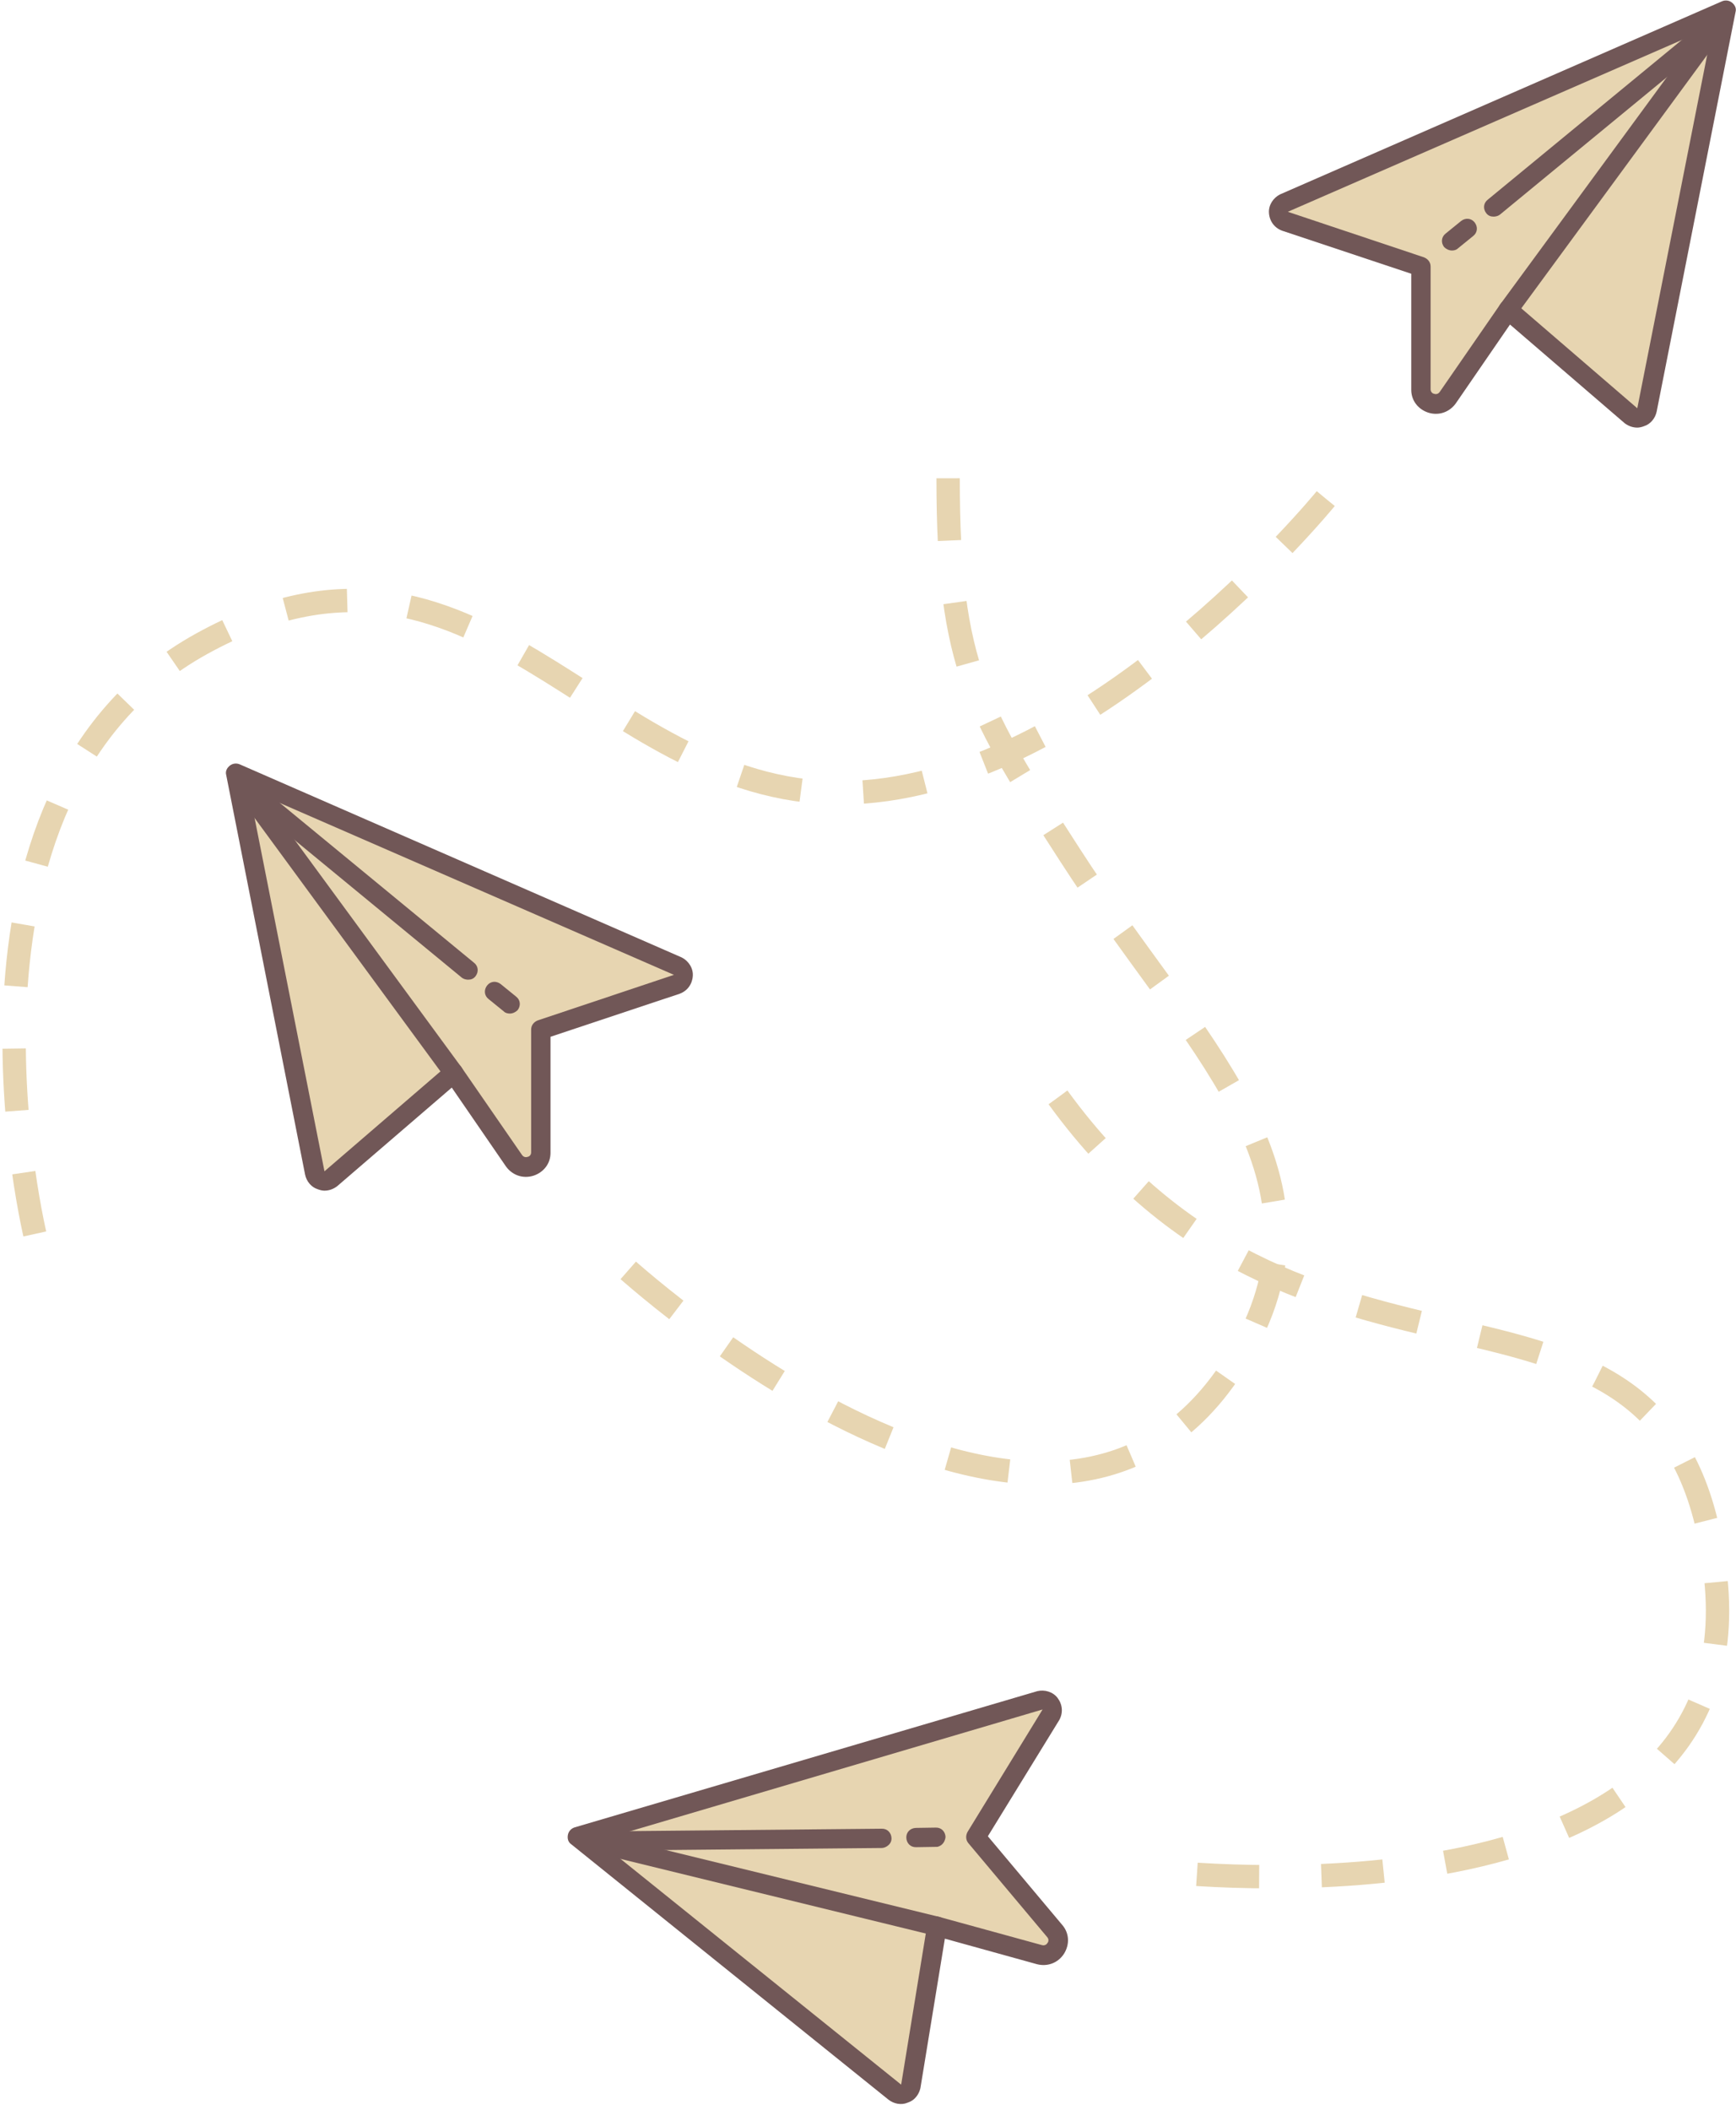 <?xml version="1.0" encoding="UTF-8"?>
<svg width="223px" height="271px" viewBox="0 0 223 271" version="1.1" xmlns="http://www.w3.org/2000/svg" xmlns:xlink="http://www.w3.org/1999/xlink">
    <!-- Generator: Sketch 43.1 (39012) - http://www.bohemiancoding.com/sketch -->
    <title>Call for papers</title>
    <desc>Created with Sketch.</desc>
    <defs></defs>
    <g id="Page-1" stroke="none" stroke-width="1" fill="none" fill-rule="evenodd">
        <g id="Website" transform="translate(-957, -5358)">
            <g id="Ponentes" transform="translate(1, 1844)">
                <g id="Call-for-papers" transform="translate(957, 3514)">
                    <g id="paper-plane" transform="translate(162, 0)" fill-rule="nonzero">
                        <path d="M46.512,53.365 L30.719,39.817 L22.947,51.065 C21.89,52.557 19.528,51.811 19.528,50.009 L19.528,34.224 L2.056,28.382 C0.999,28.009 0.937,26.517 1.932,26.082 L58.699,1.286 L48.564,52.619 C48.377,53.551 47.258,53.986 46.512,53.365 Z" id="Shape" fill="#E7D5B1"></path>
                        <g id="Group" fill="#715757">
                            <path d="M28.854,27.822 C28.481,27.822 28.17,27.698 27.921,27.387 C27.486,26.828 27.548,26.082 28.108,25.647 L57.331,1.596 C57.89,1.161 58.636,1.224 59.072,1.783 C59.507,2.342 59.445,3.088 58.885,3.523 L29.662,27.574 C29.414,27.76 29.103,27.822 28.854,27.822 Z" id="Shape"></path>
                            <path d="M23.507,32.173 C23.134,32.173 22.761,31.986 22.512,31.738 C22.077,31.178 22.139,30.433 22.699,29.998 L24.688,28.382 C25.248,27.947 25.994,28.009 26.429,28.568 C26.864,29.127 26.802,29.873 26.243,30.308 L24.253,31.924 C24.067,32.111 23.756,32.173 23.507,32.173 Z" id="Shape"></path>
                            <path d="M30.719,41.06 C30.471,41.06 30.222,40.998 29.973,40.811 C29.414,40.376 29.289,39.63 29.725,39.071 L57.082,1.783 C57.517,1.224 58.263,1.099 58.823,1.534 C59.383,1.969 59.507,2.715 59.072,3.274 L31.714,40.562 C31.465,40.873 31.092,41.06 30.719,41.06 Z" id="Shape"></path>
                            <path d="M47.32,54.918 C46.761,54.918 46.201,54.732 45.704,54.359 L45.704,54.359 L30.968,41.681 L24.004,51.811 C23.196,52.93 21.828,53.427 20.46,52.992 C19.155,52.557 18.284,51.438 18.284,50.071 L18.284,35.156 L1.683,29.625 C0.688,29.252 0.067,28.382 0.004,27.325 C-0.058,26.331 0.564,25.399 1.434,24.964 L58.201,0.167 C58.636,-0.019 59.134,0.043 59.507,0.353 C59.88,0.664 60.067,1.099 59.942,1.534 L49.807,52.868 C49.621,53.738 48.999,54.483 48.191,54.732 C47.88,54.856 47.569,54.918 47.32,54.918 Z M47.32,52.433 L47.32,52.433 L57.02,3.399 L2.429,27.201 L19.901,33.043 C20.398,33.229 20.771,33.664 20.771,34.224 L20.771,50.009 C20.771,50.382 21.082,50.568 21.206,50.568 C21.331,50.63 21.704,50.692 21.953,50.32 L29.725,39.071 C29.911,38.76 30.222,38.574 30.595,38.574 C30.968,38.512 31.279,38.636 31.59,38.885 L47.32,52.433 Z" id="Shape"></path>
                        </g>
                    </g>
                    <g id="paper-plane-copy" transform="translate(58, 125.5) scale(-1, 1) translate(-58, -125.5) translate(28, 98)" fill-rule="nonzero">
                        <path d="M46.512,53.365 L30.719,39.817 L22.947,51.065 C21.89,52.557 19.528,51.811 19.528,50.009 L19.528,34.224 L2.056,28.382 C0.999,28.009 0.937,26.517 1.932,26.082 L58.699,1.286 L48.564,52.619 C48.377,53.551 47.258,53.986 46.512,53.365 Z" id="Shape" fill="#E7D5B1"></path>
                        <g id="Group" fill="#715757">
                            <path d="M28.854,27.822 C28.481,27.822 28.17,27.698 27.921,27.387 C27.486,26.828 27.548,26.082 28.108,25.647 L57.331,1.596 C57.89,1.161 58.636,1.224 59.072,1.783 C59.507,2.342 59.445,3.088 58.885,3.523 L29.662,27.574 C29.414,27.76 29.103,27.822 28.854,27.822 Z" id="Shape"></path>
                            <path d="M23.507,32.173 C23.134,32.173 22.761,31.986 22.512,31.738 C22.077,31.178 22.139,30.433 22.699,29.998 L24.688,28.382 C25.248,27.947 25.994,28.009 26.429,28.568 C26.864,29.127 26.802,29.873 26.243,30.308 L24.253,31.924 C24.067,32.111 23.756,32.173 23.507,32.173 Z" id="Shape"></path>
                            <path d="M30.719,41.06 C30.471,41.06 30.222,40.998 29.973,40.811 C29.414,40.376 29.289,39.63 29.725,39.071 L57.082,1.783 C57.517,1.224 58.263,1.099 58.823,1.534 C59.383,1.969 59.507,2.715 59.072,3.274 L31.714,40.562 C31.465,40.873 31.092,41.06 30.719,41.06 Z" id="Shape"></path>
                            <path d="M47.32,54.918 C46.761,54.918 46.201,54.732 45.704,54.359 L45.704,54.359 L30.968,41.681 L24.004,51.811 C23.196,52.93 21.828,53.427 20.46,52.992 C19.155,52.557 18.284,51.438 18.284,50.071 L18.284,35.156 L1.683,29.625 C0.688,29.252 0.067,28.382 0.004,27.325 C-0.058,26.331 0.564,25.399 1.434,24.964 L58.201,0.167 C58.636,-0.019 59.134,0.043 59.507,0.353 C59.88,0.664 60.067,1.099 59.942,1.534 L49.807,52.868 C49.621,53.738 48.999,54.483 48.191,54.732 C47.88,54.856 47.569,54.918 47.32,54.918 Z M47.32,52.433 L47.32,52.433 L57.02,3.399 L2.429,27.201 L19.901,33.043 C20.398,33.229 20.771,33.664 20.771,34.224 L20.771,50.009 C20.771,50.382 21.082,50.568 21.206,50.568 C21.331,50.63 21.704,50.692 21.953,50.32 L29.725,39.071 C29.911,38.76 30.222,38.574 30.595,38.574 C30.968,38.512 31.279,38.636 31.59,38.885 L47.32,52.433 Z" id="Shape"></path>
                        </g>
                    </g>
                    <g id="paper-plane-copy-2" transform="translate(112, 237.5) scale(-1, 1) rotate(-320) translate(-112, -237.5) translate(82, 210)" fill-rule="nonzero">
                        <path d="M46.512,53.365 L30.719,39.817 L22.947,51.065 C21.89,52.557 19.528,51.811 19.528,50.009 L19.528,34.224 L2.056,28.382 C0.999,28.009 0.937,26.517 1.932,26.082 L58.699,1.286 L48.564,52.619 C48.377,53.551 47.258,53.986 46.512,53.365 Z" id="Shape" fill="#E7D5B1"></path>
                        <g id="Group" fill="#715757">
                            <path d="M28.854,27.822 C28.481,27.822 28.17,27.698 27.921,27.387 C27.486,26.828 27.548,26.082 28.108,25.647 L57.331,1.596 C57.89,1.161 58.636,1.224 59.072,1.783 C59.507,2.342 59.445,3.088 58.885,3.523 L29.662,27.574 C29.414,27.76 29.103,27.822 28.854,27.822 Z" id="Shape"></path>
                            <path d="M23.507,32.173 C23.134,32.173 22.761,31.986 22.512,31.738 C22.077,31.178 22.139,30.433 22.699,29.998 L24.688,28.382 C25.248,27.947 25.994,28.009 26.429,28.568 C26.864,29.127 26.802,29.873 26.243,30.308 L24.253,31.924 C24.067,32.111 23.756,32.173 23.507,32.173 Z" id="Shape"></path>
                            <path d="M30.719,41.06 C30.471,41.06 30.222,40.998 29.973,40.811 C29.414,40.376 29.289,39.63 29.725,39.071 L57.082,1.783 C57.517,1.224 58.263,1.099 58.823,1.534 C59.383,1.969 59.507,2.715 59.072,3.274 L31.714,40.562 C31.465,40.873 31.092,41.06 30.719,41.06 Z" id="Shape"></path>
                            <path d="M47.32,54.918 C46.761,54.918 46.201,54.732 45.704,54.359 L45.704,54.359 L30.968,41.681 L24.004,51.811 C23.196,52.93 21.828,53.427 20.46,52.992 C19.155,52.557 18.284,51.438 18.284,50.071 L18.284,35.156 L1.683,29.625 C0.688,29.252 0.067,28.382 0.004,27.325 C-0.058,26.331 0.564,25.399 1.434,24.964 L58.201,0.167 C58.636,-0.019 59.134,0.043 59.507,0.353 C59.88,0.664 60.067,1.099 59.942,1.534 L49.807,52.868 C49.621,53.738 48.999,54.483 48.191,54.732 C47.88,54.856 47.569,54.918 47.32,54.918 Z M47.32,52.433 L47.32,52.433 L57.02,3.399 L2.429,27.201 L19.901,33.043 C20.398,33.229 20.771,33.664 20.771,34.224 L20.771,50.009 C20.771,50.382 21.082,50.568 21.206,50.568 C21.331,50.63 21.704,50.692 21.953,50.32 L29.725,39.071 C29.911,38.76 30.222,38.574 30.595,38.574 C30.968,38.512 31.279,38.636 31.59,38.885 L47.32,52.433 Z" id="Shape"></path>
                        </g>
                    </g>
                    <path d="M169.297,64.039 C169.297,64.039 138.539,101.82 106.969,101.82 C75.398,101.82 60.535,63.043 24.934,82.664 C-10.668,102.285 3.668,159.328 3.668,159.328" id="Path-4" stroke="#E7D5B1" stroke-width="3" stroke-dasharray="8"></path>
                    <path d="M184.666,125.301 C160.292,125.301 154.632,121.458 136.22,109.607 C112.106,94.087 95.607,74.294 72.495,87.557 C31.735,110.946 83.842,167.405 83.842,167.405" id="Path-4-Copy" stroke="#E7D5B1" stroke-width="3" stroke-dasharray="8" transform="translate(120.791, 125.301) scale(-1, 1) rotate(-90) translate(-120.791, -125.301) "></path>
                    <path d="M222.297,185.469 C166.001,185.469 163.529,129.965 122.769,153.355 C82.009,176.744 134.117,233.202 134.117,233.202" id="Path-4-Copy-2" stroke="#E7D5B1" stroke-width="3" stroke-dasharray="8" transform="translate(164.744, 190.403) scale(-1, 1) rotate(-54) translate(-164.744, -190.403) "></path>
                </g>
            </g>
        </g>
    </g>
</svg>